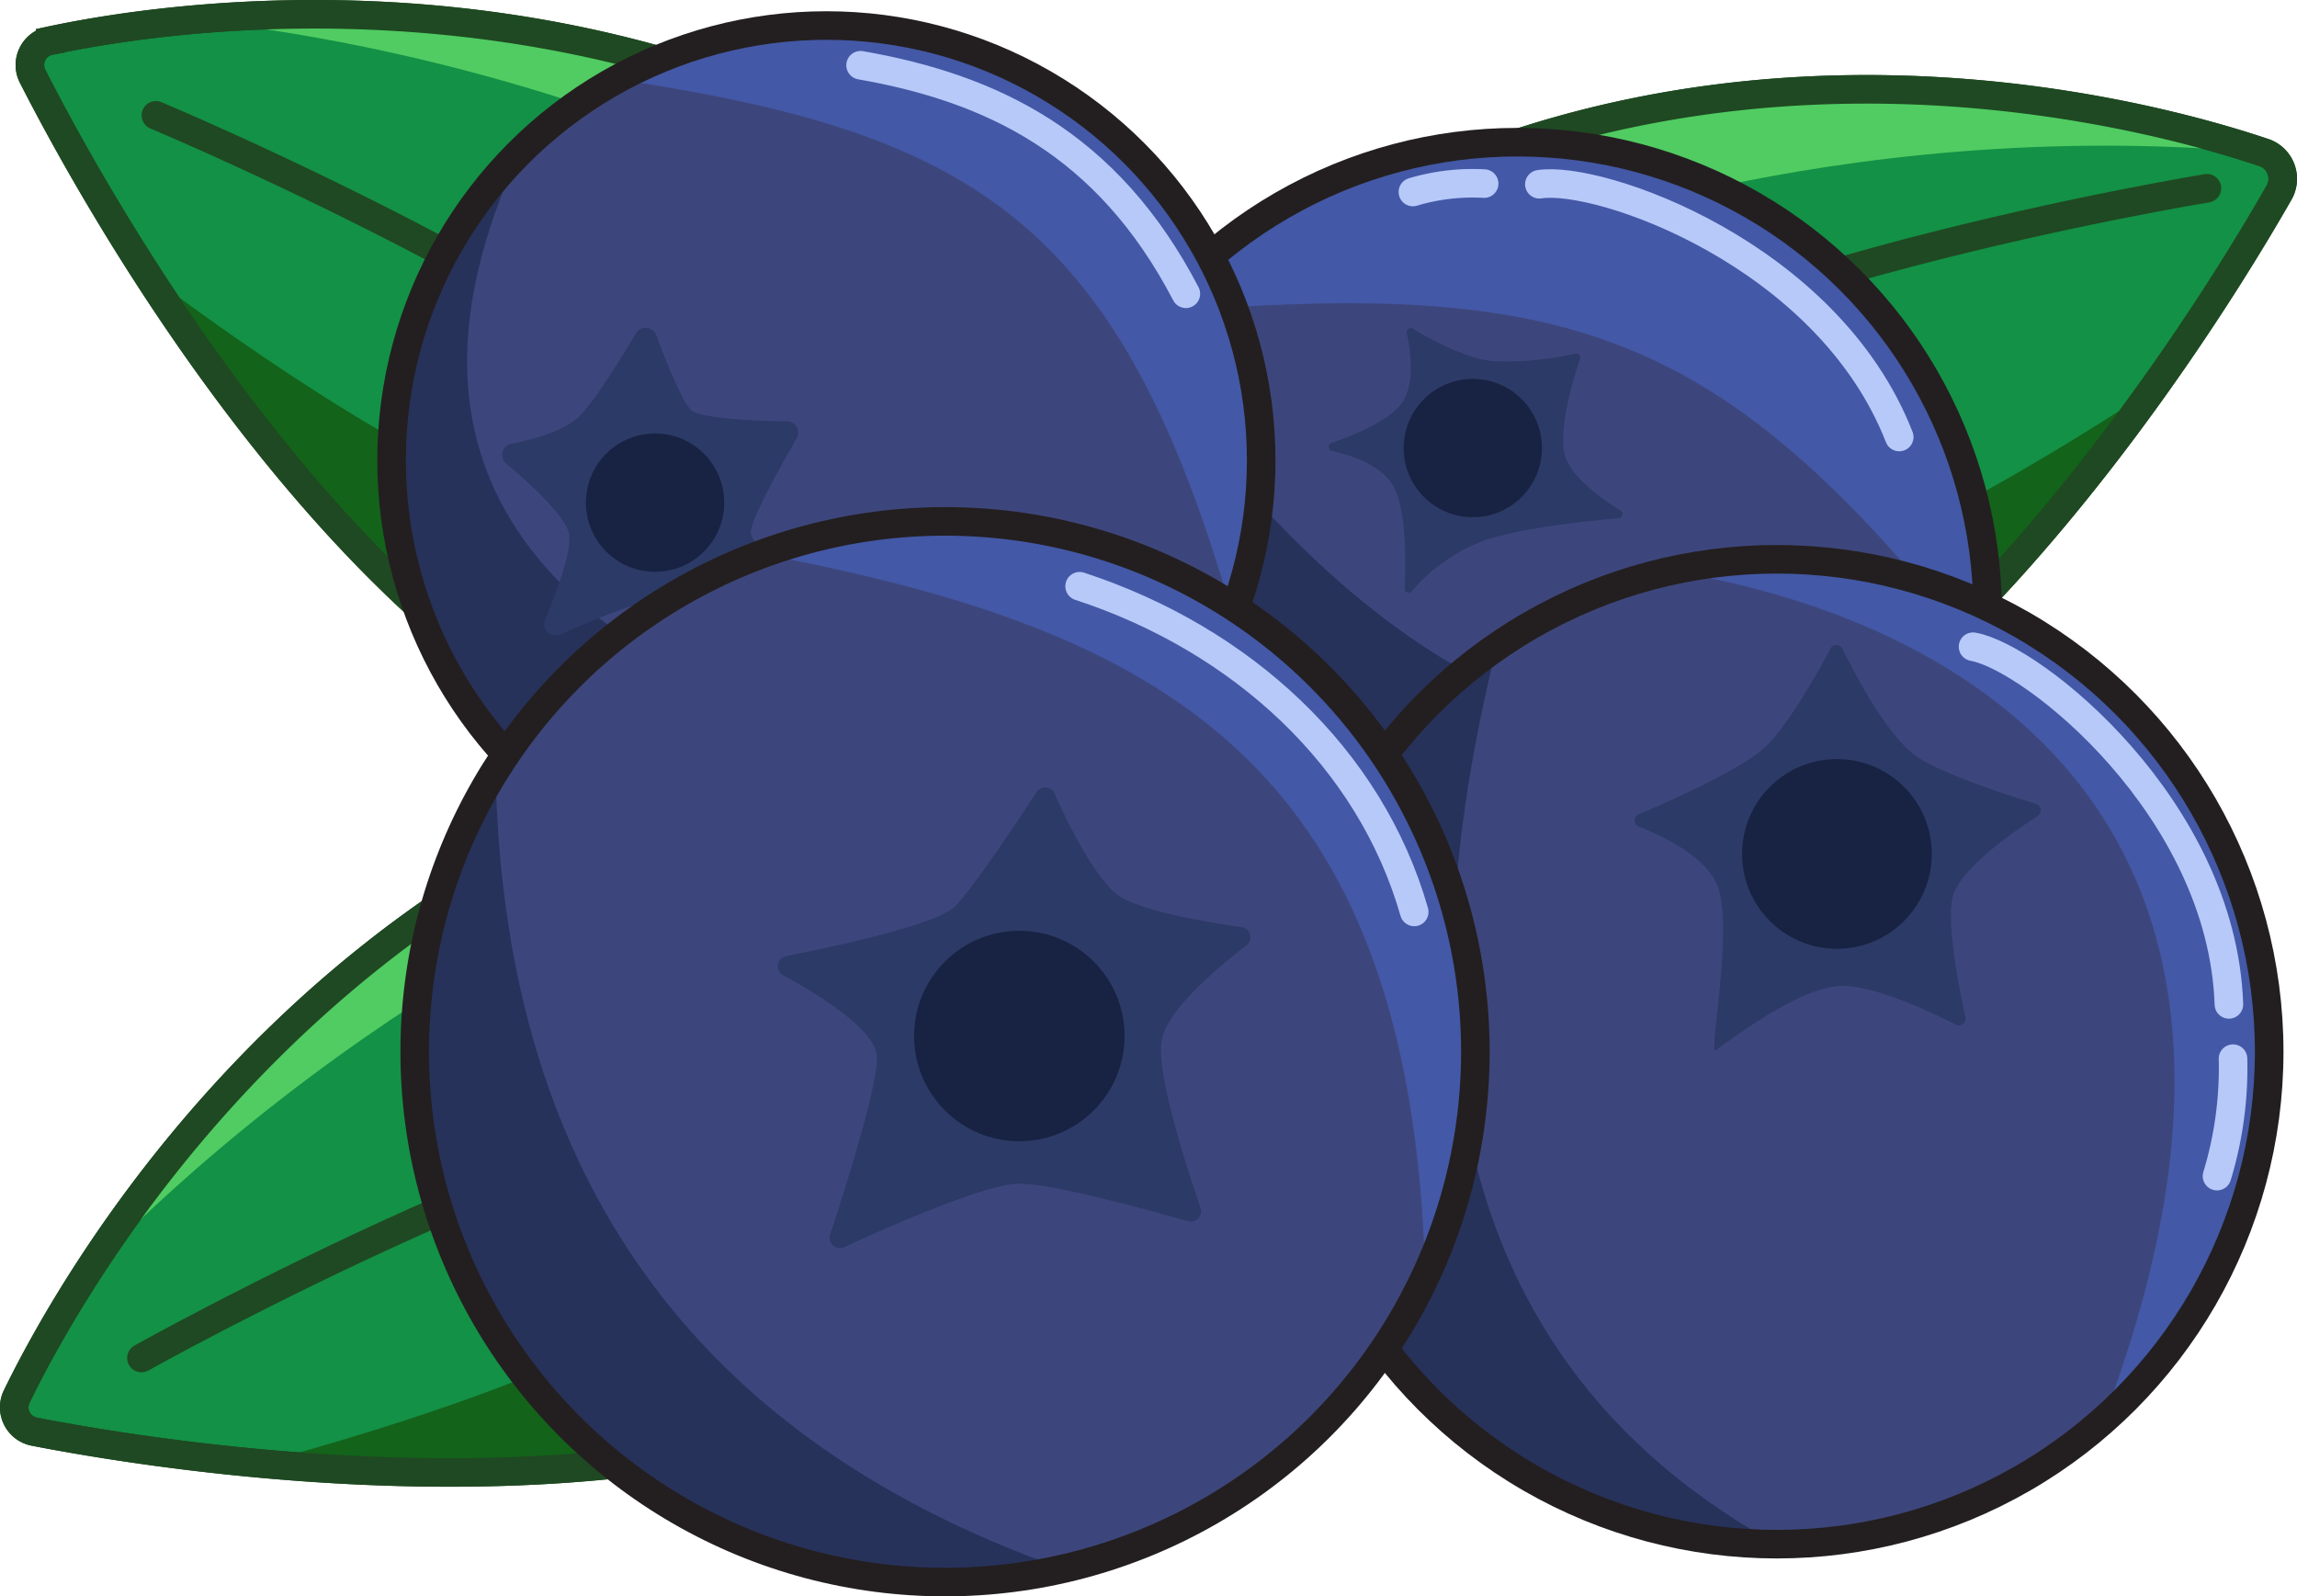 <svg xmlns="http://www.w3.org/2000/svg" viewBox="0 0 241.21 167.63"><defs><style>.cls-1,.cls-2{fill:#139146;}.cls-1,.cls-2,.cls-5{stroke:#1f4922;}.cls-1,.cls-12,.cls-2,.cls-5,.cls-6,.cls-8{stroke-miterlimit:10;}.cls-1,.cls-12,.cls-2,.cls-5,.cls-8{stroke-width:3px;}.cls-12,.cls-2{stroke-linecap:round;}.cls-3{fill:#50cc62;}.cls-4{fill:#13631a;}.cls-12,.cls-5,.cls-8{fill:none;}.cls-6{fill:#3d467c;}.cls-6,.cls-8{stroke:#231f20;}.cls-7{fill:#4358a6;}.cls-9{fill:#27325b;}.cls-10{fill:#2c3a67;}.cls-11{fill:#182242;}.cls-12{stroke:#b7c9f9;}</style></defs><g id="Layer_9" data-name="Layer 9"><path class="cls-1" d="M246.16,202.34c45.31-34.1,96.89-20.15,110.2-15.67a2.91,2.91,0,0,1,1.6,4.2c-9.38,16.43-56.77,93.45-106.14,65.52C196.67,225.2,193.63,241.88,246.16,202.34Z" transform="translate(-118.63 -170.65)"/><path class="cls-2" d="M273.68,216.42c18.37-16.51,76.7-26,76.7-26" transform="translate(-118.63 -170.65)"/><path class="cls-3" d="M275.69,197s35-14.46,80.67-10.3c-47.89-16.08-89.05,2.19-89.57,5.27S275.69,197,275.69,197Z" transform="translate(-118.63 -170.65)"/><path class="cls-4" d="M298.91,233.5c15.38-1.44,45.78-22,45.78-22s-17,23.56-28.83,32.34S283.53,235,298.91,233.5Z" transform="translate(-118.63 -170.65)"/><path class="cls-5" d="M246.16,202.34c45.31-34.1,96.89-20.15,110.2-15.67a2.91,2.91,0,0,1,1.6,4.2c-9.38,16.43-56.77,93.45-106.14,65.52C196.67,225.2,193.63,241.88,246.16,202.34Z" transform="translate(-118.63 -170.65)"/><path class="cls-1" d="M207.25,247.78c-55.08,11.31-80.8,57.09-86.83,69.45a2.6,2.6,0,0,0,1.84,3.76c18,3.5,104.53,17.45,119-35.45C257.31,226.45,271.09,234.66,207.25,247.78Z" transform="translate(-118.63 -170.65)"/><path class="cls-2" d="M209.37,285.06c-24.37-.65-75.89,28.19-75.89,28.19" transform="translate(-118.63 -170.65)"/><path class="cls-3" d="M194.37,259.07s-35.55,13-67.12,45.71c25.6-42.32,68.2-56.74,70.56-55S194.37,259.07,194.37,259.07Z" transform="translate(-118.63 -170.65)"/><path class="cls-4" d="M192.76,305.12c-11.59,10.16-46.91,19.2-46.91,19.2s28.22,2.45,42.49-.56S204.36,295,192.76,305.12Z" transform="translate(-118.63 -170.65)"/><path class="cls-5" d="M207.25,247.78c-55.08,11.31-80.8,57.09-86.83,69.45a2.6,2.6,0,0,0,1.84,3.76c18,3.5,104.53,17.45,119-35.45C257.31,226.45,271.09,234.66,207.25,247.78Z" transform="translate(-118.63 -170.65)"/><path class="cls-1" d="M232.1,200.51c-42.85-36.41-94.76-28.46-108.2-25.59a2.6,2.6,0,0,0-1.83,3.77c8.31,16.31,50.66,93.07,101.21,71.84C279.74,226.8,281.77,242.71,232.1,200.51Z" transform="translate(-118.63 -170.65)"/><path class="cls-2" d="M204,225.15c-14.51-19.59-69-42.39-69-42.39" transform="translate(-118.63 -170.65)"/><path class="cls-3" d="M215.27,197.33s-32.16-20-77.36-24.7c49.11-5.91,86.71,18.75,86.78,21.7S215.27,197.33,215.27,197.33Z" transform="translate(-118.63 -170.65)"/><path class="cls-4" d="M178,224.44c-15.15-2.87-44-25.12-44-25.12s15.46,23.74,26.62,33.12S193.15,227.31,178,224.44Z" transform="translate(-118.63 -170.65)"/><path class="cls-5" d="M232.1,200.51c-42.85-36.41-94.76-28.46-108.2-25.59a2.6,2.6,0,0,0-1.83,3.77c8.31,16.31,50.66,93.07,101.21,71.84C279.74,226.8,281.77,242.71,232.1,200.51Z" transform="translate(-118.63 -170.65)"/></g><g id="back_berry" data-name="back berry"><circle class="cls-6" cx="159.34" cy="64.31" r="49.38"/><path class="cls-7" d="M240.07,203.51c39.63-43.94,94.83,1.07,85.75,35.05C299.31,205.29,283.44,199.77,240.07,203.51Z" transform="translate(-118.63 -170.65)"/><circle class="cls-8" cx="159.34" cy="64.31" r="49.38"/><path class="cls-9" d="M242.38,213s-4.63,54.81,49.64,33.62C265.33,246.77,242.38,213,242.38,213Z" transform="translate(-118.63 -170.65)"/></g><g id="Layer_5" data-name="Layer 5"><path class="cls-10" d="M267,205.17a.43.43,0,0,0-.65.47c.37,1.63.86,4.83-.27,6.94s-5.25,3.75-7.62,4.58a.44.44,0,0,0,0,.84c2,.44,5.21,1.46,6.46,3.65,1.43,2.51,1.33,8.16,1.2,10.78a.43.43,0,0,0,.77.3,18.47,18.47,0,0,1,7.82-5.4c4.13-1.33,11-2,13.9-2.26a.43.43,0,0,0,.19-.81c-1.73-1.07-4.82-3.22-5.72-5.45-1-2.57.77-8.4,1.47-10.46a.44.44,0,0,0-.51-.57,31.4,31.4,0,0,1-8.86.77C272.36,208.2,268.64,206.17,267,205.17Z" transform="translate(-118.63 -170.65)"/><circle class="cls-11" cx="154.66" cy="47.05" r="7.26"/></g><g id="front_right_berry" data-name="front right berry"><circle class="cls-6" cx="186.58" cy="110.26" r="51.71"/><path class="cls-7" d="M293.48,230.52c28.23,4.36,70.56,23.79,46.25,88.61C384.5,272.64,334.86,220.15,293.48,230.52Z" transform="translate(-118.63 -170.65)"/><path class="cls-9" d="M275.8,238.56c-18.65,7-42.32,88.63,29.42,94.25C264.44,310.35,268.71,267.23,275.8,238.56Z" transform="translate(-118.63 -170.65)"/><circle class="cls-8" cx="186.58" cy="110.44" r="51.71"/></g><g id="Layer_6" data-name="Layer 6"><path class="cls-10" d="M312.12,238.78a.71.71,0,0,0-1.28,0c-1.31,2.45-4.3,7.8-6.72,10.19s-9.95,5.72-13.37,7.16a.72.72,0,0,0,0,1.34c2.56,1,7.14,3.18,8.28,6.31,1.6,4.4-.94,17.48-.27,17.15s8.67-6.75,13.34-6.75c3.53,0,9.3,2.74,11.93,4.08a.72.72,0,0,0,1-.79c-.66-3-2-9.66-1.36-12.56s6.29-6.86,8.93-8.56a.72.72,0,0,0-.18-1.3c-2.83-.86-8.88-2.81-12.08-4.67S313.52,241.66,312.12,238.78Z" transform="translate(-118.63 -170.65)"/><circle class="cls-11" cx="192.9" cy="89.67" r="9.96"/></g><g id="back_left_berry" data-name="back left berry"><circle class="cls-6" cx="86.35" cy="47.99" r="45.66"/><path class="cls-7" d="M183.56,179c37.68,5.63,52.76,15.23,64.52,56.29C262.87,182.12,208.25,163.08,183.56,179Z" transform="translate(-118.63 -170.65)"/><path class="cls-9" d="M214.63,251c-43.77-12.48-55.3-34.52-41.35-64.48C160.41,186.56,138.66,273.1,214.63,251Z" transform="translate(-118.63 -170.65)"/><circle class="cls-8" cx="86.78" cy="48.34" r="45.66"/></g><g id="Layer_7" data-name="Layer 7"><path class="cls-10" d="M185.41,205.65a1.19,1.19,0,0,1,2.14.19c1,2.75,2.71,7,3.68,7.88s6.88,1.15,10.06,1.17a1.19,1.19,0,0,1,1,1.79c-1.68,2.91-4.81,8.49-4.81,9.85,0,1.08,2.51,3.33,4.63,5a1.19,1.19,0,0,1-.77,2.12c-4.52-.06-11.9-.12-13.94.06s-6.82,2.19-9.94,3.56a1.19,1.19,0,0,1-1.58-1.55c1.19-2.88,2.78-7.17,2.52-8.95s-4.12-5.37-6.6-7.43a1.19,1.19,0,0,1,.52-2.09c2.35-.47,5.68-1.38,7.15-2.89C181.11,212.72,183.81,208.34,185.41,205.65Z" transform="translate(-118.63 -170.65)"/><circle class="cls-11" cx="68.79" cy="52.78" r="7.26"/></g><g id="front_berry" data-name="front berry"><circle class="cls-6" cx="99.24" cy="110.44" r="55.69"/><path class="cls-7" d="M198.62,228.82c42,8,68.26,21.78,69.68,75.93C291.49,241.44,227.44,214.4,198.62,228.82Z" transform="translate(-118.63 -170.65)"/><path class="cls-9" d="M170.68,252.11c-18.15,24.37-7.91,92.16,59.61,83.29C189.36,321,171.57,291.6,170.68,252.11Z" transform="translate(-118.63 -170.65)"/><circle class="cls-8" cx="99.24" cy="110.44" r="55.69"/></g><g id="Layer_8" data-name="Layer 8"><path class="cls-10" d="M229.39,254a1.09,1.09,0,0,0-1.92-.16c-2.1,3.21-6.58,9.94-8.49,11.92s-12.47,4.23-17.83,5.29a1.09,1.09,0,0,0-.31,2c3.7,2,9.78,5.75,9.87,8.56.1,3.1-3.31,13.82-4.91,18.67a1.09,1.09,0,0,0,1.49,1.33c4.62-2.13,14.86-6.66,18.38-6.66s13.41,2.71,17.69,3.94a1.09,1.09,0,0,0,1.34-1.4c-1.46-4.23-4.61-14-4.1-17.48.47-3.2,5.8-7.69,8.89-10.05A1.09,1.09,0,0,0,249,268c-3.84-.54-10.69-1.71-13-3.38S230.72,257.06,229.39,254Z" transform="translate(-118.63 -170.65)"/><circle class="cls-11" cx="107.04" cy="108.79" r="11.05"/></g><g id="Layer_11" data-name="Layer 11"><path class="cls-12" d="M325.82,238.56c6.25,1.09,26.16,16.93,26.87,37.56" transform="translate(-118.63 -170.65)"/><path class="cls-12" d="M353.12,281.82a38.88,38.88,0,0,1-1.68,12.33" transform="translate(-118.63 -170.65)"/><path class="cls-12" d="M280.28,190c6.25-1,30.28,7.31,37.79,26.54" transform="translate(-118.63 -170.65)"/><path class="cls-12" d="M267,190.81a21.91,21.91,0,0,1,7.48-.88" transform="translate(-118.63 -170.65)"/><path class="cls-12" d="M232,232.21c17.06,5.58,30.51,18,35.14,34.2" transform="translate(-118.63 -170.65)"/><path class="cls-12" d="M209,177.5c13.75,2.41,25.9,8.15,34.16,24" transform="translate(-118.63 -170.65)"/></g></svg>
